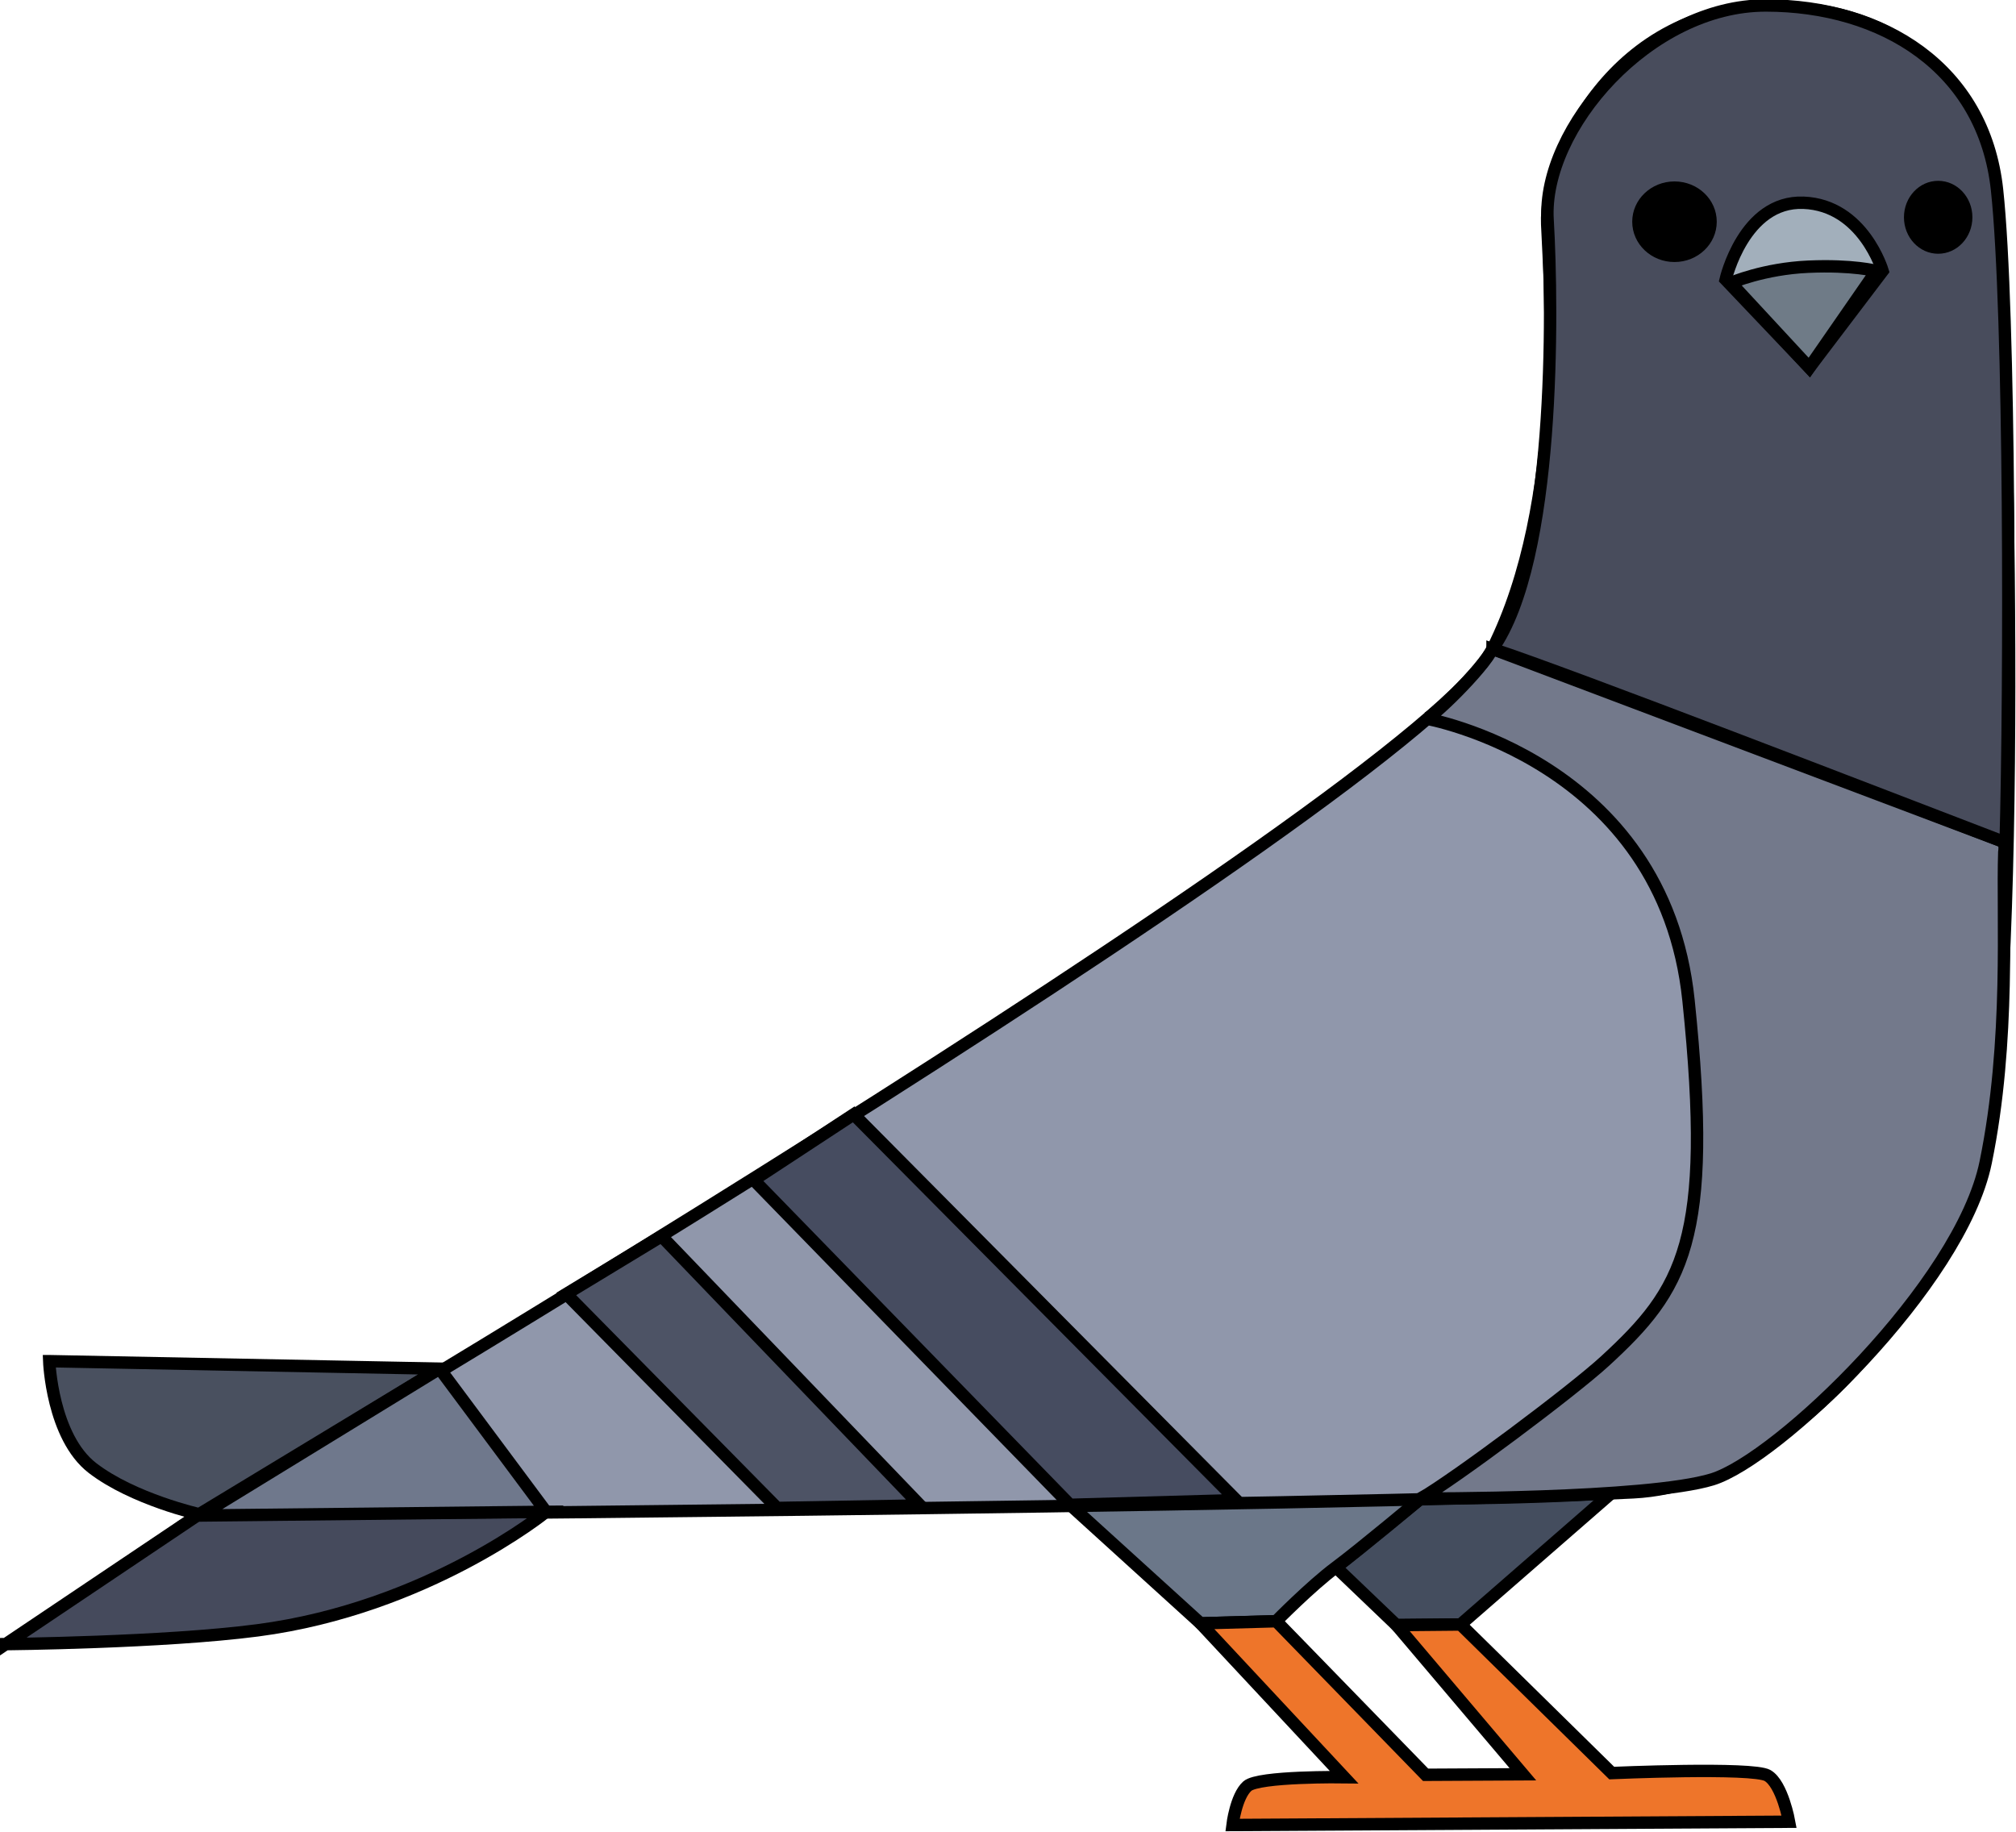 <?xml version="1.0" encoding="UTF-8" standalone="no"?>
<!-- Created with Inkscape (http://www.inkscape.org/) -->

<svg
   xmlns:dc="http://purl.org/dc/elements/1.1/"
   xmlns:cc="http://creativecommons.org/ns#"
   xmlns:rdf="http://www.w3.org/1999/02/22-rdf-syntax-ns#"
   xmlns:svg="http://www.w3.org/2000/svg"
   xmlns="http://www.w3.org/2000/svg"
   xmlns:sodipodi="http://sodipodi.sourceforge.net/DTD/sodipodi-0.dtd"
   xmlns:inkscape="http://www.inkscape.org/namespaces/inkscape"
   width="132.292mm"
   height="120.236mm"
   viewBox="0 0 132.292 120.236"
   version="1.1"
   id="svg8"
   inkscape:version="0.92.4 (5da689c313, 2019-01-14)"
   sodipodi:docname="icon.svg">
  <defs
     id="defs2" />
  <sodipodi:namedview
     id="base"
     pagecolor="#ffffff"
     bordercolor="#666666"
     borderopacity="1.0"
     inkscape:pageopacity="0.0"
     inkscape:pageshadow="2"
     inkscape:zoom="0.7"
     inkscape:cx="79.925502"
     inkscape:cy="167.63679"
     inkscape:document-units="mm"
     inkscape:current-layer="layer1"
     showgrid="false"
     inkscape:window-width="1920"
     inkscape:window-height="1001"
     inkscape:window-x="-9"
     inkscape:window-y="-9"
     inkscape:window-maximized="1"
     showguides="false" />
  <g
     inkscape:label="Layer 1"
     inkscape:groupmode="layer"
     id="layer1"
     transform="translate(-1.0493709e-5,-176.764)">
    <g
       id="g14855"
       transform="matrix(3.068,0,0,3.068,-313.076,-308.502)"
       inkscape:export-xdpi="96"
       inkscape:export-ydpi="96">
      <path
         sodipodi:nodetypes="ccccc"
         inkscape:connector-curvature="0"
         id="path14016"
         d="m 132.432,190.226 -1.809,1.471 1.291,1.235 1.371,-0.013 3.259,-2.839"
         style="fill:#444d5e;fill-opacity:1;stroke:#000000;stroke-width:0.265px;stroke-linecap:butt;stroke-linejoin:miter;stroke-opacity:1" />
      <path
         sodipodi:nodetypes="ccczc"
         inkscape:connector-curvature="0"
         id="path14012"
         d="m 124.932,190.359 2.791,2.535 1.619,-0.046 c 0,0 0.742,-0.755 1.273,-1.15 0.531,-0.395 1.818,-1.472 1.818,-1.472"
         style="fill:#6b7789;fill-opacity:1;stroke:#000000;stroke-width:0.265px;stroke-linecap:butt;stroke-linejoin:miter;stroke-opacity:1" />
      <path
         sodipodi:nodetypes="czzzzssc"
         inkscape:connector-curvature="0"
         id="path13998"
         d="m 106.323,190.588 c 0,0 26.066,-15.381 27.646,-18.536 1.58,-3.155 1.229,-7.704 1.169,-9.087 -0.06,-1.383 1.389,-4.684 4.911,-4.644 3.522,0.041 4.557,2.696 4.711,4.109 0.154,1.414 0.59,15.409 -0.2,20.045 -0.362,2.119 -3.652,7.42 -7.584,7.617 -6.462,0.324 -30.653,0.496 -30.653,0.496 z"
         style="fill:#9097ab;fill-opacity:1;stroke:#000000;stroke-width:0.265px;stroke-linecap:butt;stroke-linejoin:miter;stroke-opacity:1" />
      <path
         sodipodi:nodetypes="cccczzcsc"
         inkscape:connector-curvature="0"
         id="path14008"
         d="m 132.532,173.538 c 0,0 5.095,0.885 5.629,6.03 0.535,5.145 -0.117,6.181 -1.787,7.717 -0.706,0.649 -3.228,2.531 -3.942,2.94 0,0 4.837,0.018 6.235,-0.41 1.398,-0.428 5.313,-4.165 5.85,-6.781 0.537,-2.616 0.351,-5.274 0.398,-6.634 0.329,-1.946 -10.887,-4.488 -10.94,-4.367 -0.185,0.425 -1.412,1.612 -1.442,1.505"
         style="fill:#73798b;fill-opacity:1;stroke:#000000;stroke-width:0.265px;stroke-linecap:butt;stroke-linejoin:miter;stroke-opacity:1" />
      <path
         sodipodi:nodetypes="cccccc"
         inkscape:connector-curvature="0"
         id="path14000"
         d="m 103.099,187.286 8.348,0.161 -5.141,3.113 c 0,0 -1.411,-0.318 -2.28,-0.986 -0.869,-0.668 -0.928,-2.288 -0.928,-2.288 z"
         style="fill:#49505f;fill-opacity:1;stroke:#000000;stroke-width:0.265px;stroke-linecap:butt;stroke-linejoin:miter;stroke-opacity:1" />
      <path
         sodipodi:nodetypes="cccsc"
         inkscape:connector-curvature="0"
         id="path14002"
         d="m 102.168,193.339 4.138,-2.779 7.42,-0.051 c 0,0 -2.537,2.059 -6.172,2.535 -2.015,0.264 -5.386,0.295 -5.386,0.295 z"
         style="fill:#454a5c;fill-opacity:1;stroke:#000000;stroke-width:0.265px;stroke-linecap:butt;stroke-linejoin:miter;stroke-opacity:1" />
      <path
         sodipodi:nodetypes="ccccc"
         inkscape:connector-curvature="0"
         id="path14004"
         d="m 114.157,185.849 4.51,4.577 3.062,-0.053 -5.534,-5.76 z"
         style="fill:#4d5365;fill-opacity:1;stroke:#000000;stroke-width:0.265px;stroke-linecap:butt;stroke-linejoin:miter;stroke-opacity:1" />
      <path
         sodipodi:nodetypes="ccccc"
         inkscape:connector-curvature="0"
         id="path14006"
         d="m 118.167,183.41 2.138,-1.403 8.185,8.252 -3.558,0.1 z"
         style="fill:#464c60;fill-opacity:1;stroke:#000000;stroke-width:0.265px;stroke-linecap:butt;stroke-linejoin:miter;stroke-opacity:1" />
      <path
         sodipodi:nodetypes="cc"
         inkscape:connector-curvature="0"
         id="path14010"
         d="m 133.969,172.051 10.975,4.143"
         style="fill:none;stroke:#000000;stroke-width:0.265px;stroke-linecap:butt;stroke-linejoin:miter;stroke-opacity:1" />
      <path
         sodipodi:nodetypes="cczcccccccccc"
         inkscape:connector-curvature="0"
         id="path14014"
         d="m 127.723,192.894 3.071,3.291 c 0,0 -1.828,-0.025 -2.07,0.192 -0.243,0.217 -0.317,0.831 -0.317,0.831 l 11.906,-0.07 c 0,0 -0.145,-0.806 -0.462,-0.989 -0.317,-0.184 -3.332,-0.052 -3.332,-0.052 l -3.233,-3.178 -1.371,0.013 2.704,3.191 -2.081,0.011 -3.195,-3.285 z"
         style="fill:#ee752a;fill-opacity:1;stroke:#000000;stroke-width:0.265px;stroke-linecap:butt;stroke-linejoin:miter;stroke-opacity:1" />
      <path
         sodipodi:nodetypes="czzzcc"
         inkscape:connector-curvature="0"
         id="path14030"
         d="m 133.969,172.051 c 1.345,-1.902 1.293,-7.226 1.178,-9.179 -0.116,-1.953 2.177,-4.588 4.669,-4.585 2.492,0.002 4.662,1.331 4.944,3.942 0.283,2.612 0.277,10.641 0.184,13.965 -2.587,-0.992 -9.327,-3.603 -10.975,-4.143 z"
         style="fill:#484c5c;fill-opacity:1;stroke:#000000;stroke-width:0.265px;stroke-linecap:butt;stroke-linejoin:miter;stroke-opacity:1" />
      <path
         sodipodi:nodetypes="ccccc"
         inkscape:connector-curvature="0"
         id="path14022"
         d="m 138.955,164.15 c 0,0 0.388,-1.693 1.666,-1.643 1.278,0.05 1.692,1.459 1.692,1.459 l -1.568,2.067 z"
         style="fill:#a2afbb;fill-opacity:1;stroke:#000000;stroke-width:0.265px;stroke-linecap:butt;stroke-linejoin:miter;stroke-opacity:1" />
      <path
         sodipodi:nodetypes="ccccc"
         inkscape:connector-curvature="0"
         id="path14024"
         d="m 139.067,164.221 c 0,0 0.704,-0.304 1.657,-0.346 0.952,-0.042 1.453,0.091 1.453,0.091 l -1.432,2.067 z"
         style="fill:#6f7b87;fill-opacity:1;stroke:#000000;stroke-width:0.265px;stroke-linecap:butt;stroke-linejoin:miter;stroke-opacity:1" />
      <ellipse
         style="stroke-width:0.265"
         ry="0.862"
         rx="0.904"
         cy="162.913"
         cx="137.861"
         id="path14026" />
      <ellipse
         style="stroke-width:0.265"
         ry="0.78"
         rx="0.732"
         cy="162.818"
         cx="143.501"
         id="path14028" />
      <path
         inkscape:connector-curvature="0"
         id="path14837"
         d="m 111.448,187.447 2.279,3.062 -7.404,0.079 5.125,-3.141"
         style="fill:#6f788c;fill-opacity:1;stroke:#000000;stroke-width:0.265px;stroke-linecap:butt;stroke-linejoin:miter;stroke-opacity:1" />
    </g>
  </g>
</svg>
